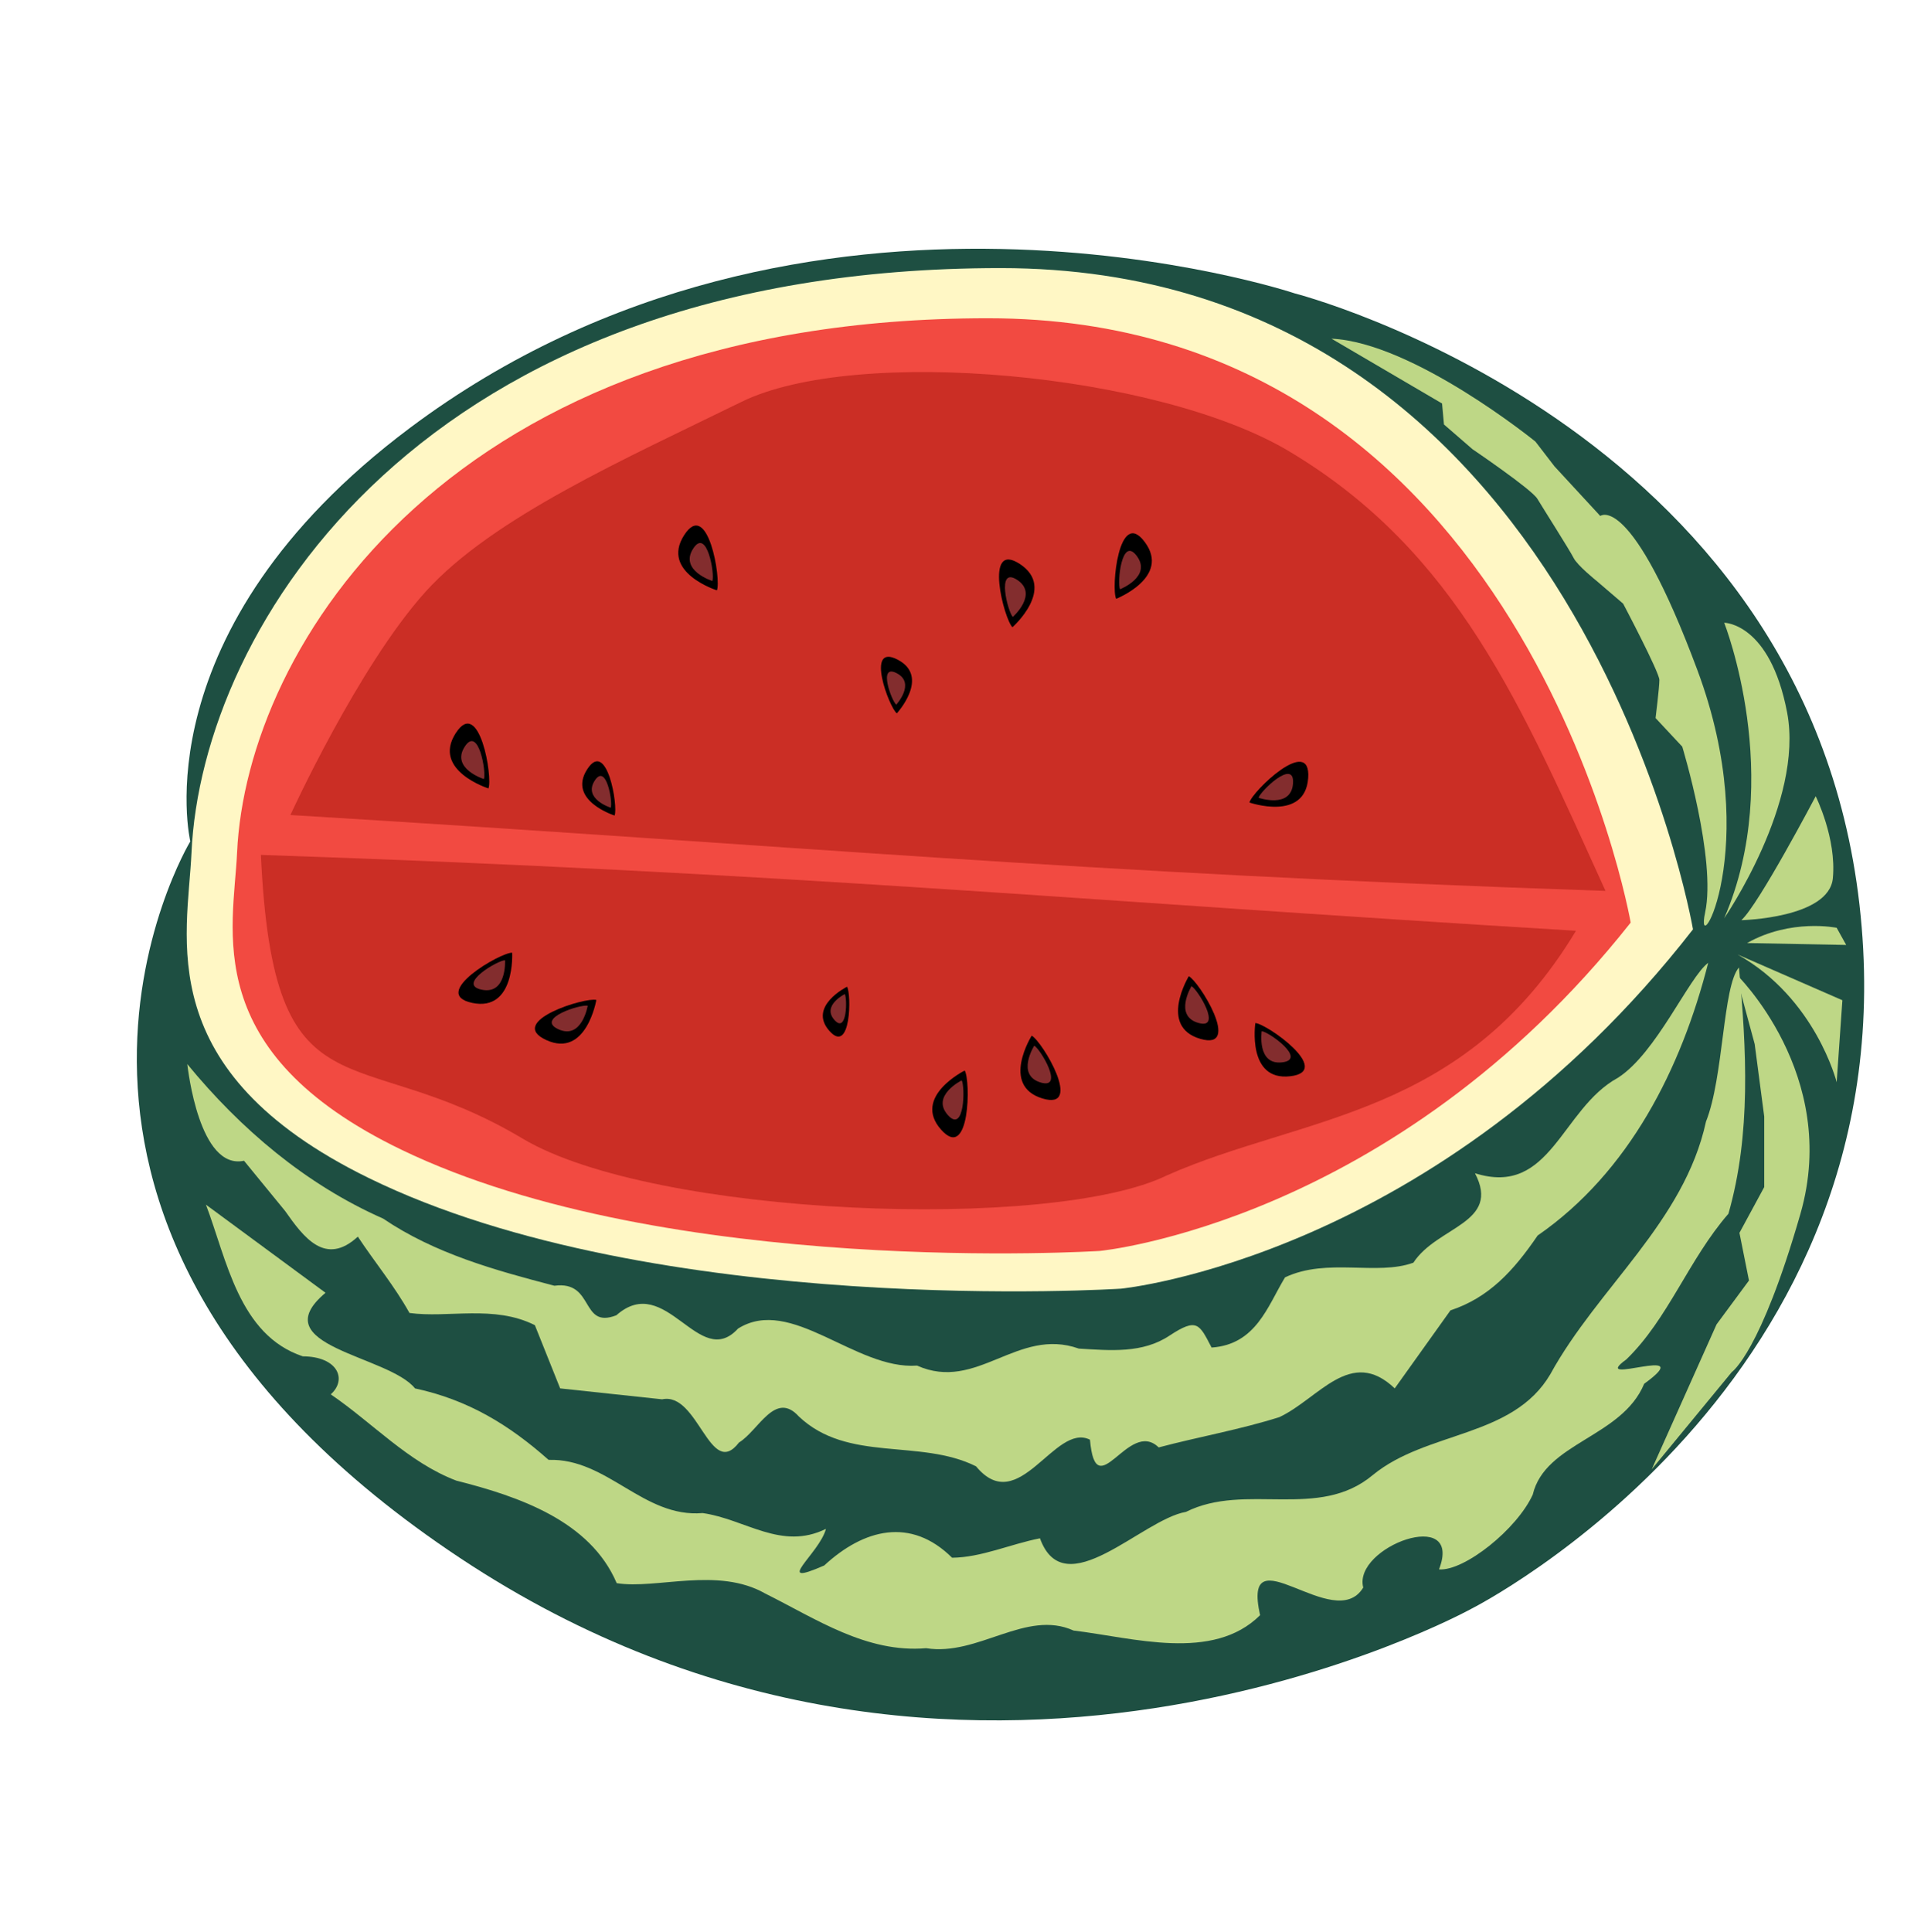 <?xml version="1.0" encoding="UTF-8" standalone="no"?>
<!-- Created with Inkscape (http://www.inkscape.org/) -->

<svg
   xmlns:dc="http://purl.org/dc/elements/1.1/"
   xmlns:cc="http://creativecommons.org/ns#"
   xmlns:rdf="http://www.w3.org/1999/02/22-rdf-syntax-ns#"
   xmlns:svg="http://www.w3.org/2000/svg"
   xmlns="http://www.w3.org/2000/svg"
   xmlns:sodipodi="http://sodipodi.sourceforge.net/DTD/sodipodi-0.dtd"
   xmlns:inkscape="http://www.inkscape.org/namespaces/inkscape"
   width="71.97"
   height="72"
   viewBox="0 0 71.97 72"
   id="svg6874"
   version="1.1"
   inkscape:version="0.91 r13725"
   sodipodi:docname="sandia.svg"
   inkscape:export-filename="/home/alumno/paquetes/src/buenComer/img/sandia.png"
   inkscape:export-xdpi="90"
   inkscape:export-ydpi="90">
  <defs
     id="defs6876">
    <filter
       style="color-interpolation-filters:sRGB"
       inkscape:label="Drop Shadow"
       id="filter4979">
      <feFlood
         result="flood"
         flood-color="rgb(0,0,0)"
         flood-opacity="0.8"
         id="feFlood4981" />
      <feComposite
         result="composite1"
         operator="in"
         in="flood"
         in2="SourceGraphic"
         id="feComposite4983" />
      <feGaussianBlur
         result="blur"
         stdDeviation="4.9"
         id="feGaussianBlur4985" />
      <feOffset
         result="offset"
         dy="7.1"
         dx="1.4"
         id="feOffset4987" />
      <feComposite
         result="composite2"
         operator="over"
         in="SourceGraphic"
         in2="offset"
         id="feComposite4989" />
    </filter>
    <filter
       id="filter4979-7"
       inkscape:label="Drop Shadow"
       style="color-interpolation-filters:sRGB">
      <feFlood
         id="feFlood4981-5"
         flood-opacity="0.8"
         flood-color="rgb(0,0,0)"
         result="flood" />
      <feComposite
         id="feComposite4983-3"
         in2="SourceGraphic"
         in="flood"
         operator="in"
         result="composite1" />
      <feGaussianBlur
         id="feGaussianBlur4985-5"
         stdDeviation="4.9"
         result="blur" />
      <feOffset
         id="feOffset4987-6"
         dx="1.4"
         dy="7.1"
         result="offset" />
      <feComposite
         id="feComposite4989-2"
         in2="offset"
         in="SourceGraphic"
         operator="over"
         result="composite2" />
    </filter>
    <filter
       id="filter4979-6"
       inkscape:label="Drop Shadow"
       style="color-interpolation-filters:sRGB">
      <feFlood
         id="feFlood4981-0"
         flood-opacity="0.8"
         flood-color="rgb(0,0,0)"
         result="flood" />
      <feComposite
         id="feComposite4983-6"
         in2="SourceGraphic"
         in="flood"
         operator="in"
         result="composite1" />
      <feGaussianBlur
         id="feGaussianBlur4985-2"
         stdDeviation="4.9"
         result="blur" />
      <feOffset
         id="feOffset4987-61"
         dx="1.4"
         dy="7.1"
         result="offset" />
      <feComposite
         id="feComposite4989-8"
         in2="offset"
         in="SourceGraphic"
         operator="over"
         result="composite2" />
    </filter>
    <filter
       id="filter4979-75"
       inkscape:label="Drop Shadow"
       style="color-interpolation-filters:sRGB">
      <feFlood
         id="feFlood4981-3"
         flood-opacity="0.8"
         flood-color="rgb(0,0,0)"
         result="flood" />
      <feComposite
         id="feComposite4983-5"
         in2="SourceGraphic"
         in="flood"
         operator="in"
         result="composite1" />
      <feGaussianBlur
         id="feGaussianBlur4985-6"
         stdDeviation="4.9"
         result="blur" />
      <feOffset
         id="feOffset4987-2"
         dx="1.4"
         dy="7.1"
         result="offset" />
      <feComposite
         id="feComposite4989-9"
         in2="offset"
         in="SourceGraphic"
         operator="over"
         result="composite2" />
    </filter>
    <filter
       inkscape:collect="always"
       id="filter4137-5"
       x="-0.053"
       width="1.105"
       y="-0.136"
       height="1.273"
       style="color-interpolation-filters:sRGB">
      <feGaussianBlur
         inkscape:collect="always"
         stdDeviation="3.815"
         id="feGaussianBlur4139-45" />
    </filter>
    <filter
       inkscape:collect="always"
       id="filter3808-35"
       x="-0.118"
       width="1.236"
       y="-0.072"
       height="1.144"
       style="color-interpolation-filters:sRGB">
      <feGaussianBlur
         inkscape:collect="always"
         stdDeviation="0.162"
         id="feGaussianBlur3810-09" />
    </filter>
    <filter
       inkscape:collect="always"
       id="filter3808-0-8"
       x="-0.118"
       width="1.236"
       y="-0.072"
       height="1.144"
       style="color-interpolation-filters:sRGB">
      <feGaussianBlur
         inkscape:collect="always"
         stdDeviation="0.162"
         id="feGaussianBlur3810-0-62" />
    </filter>
    <filter
       inkscape:collect="always"
       id="filter3808-3-2"
       x="-0.118"
       width="1.236"
       y="-0.072"
       height="1.144"
       style="color-interpolation-filters:sRGB">
      <feGaussianBlur
         inkscape:collect="always"
         stdDeviation="0.162"
         id="feGaussianBlur3810-7-1" />
    </filter>
    <filter
       inkscape:collect="always"
       id="filter3808-3-8-6"
       x="-0.118"
       width="1.236"
       y="-0.072"
       height="1.144"
       style="color-interpolation-filters:sRGB">
      <feGaussianBlur
         inkscape:collect="always"
         stdDeviation="0.162"
         id="feGaussianBlur3810-7-4-1" />
    </filter>
    <filter
       inkscape:collect="always"
       id="filter3808-3-4-3"
       x="-0.118"
       width="1.236"
       y="-0.072"
       height="1.144"
       style="color-interpolation-filters:sRGB">
      <feGaussianBlur
         inkscape:collect="always"
         stdDeviation="0.162"
         id="feGaussianBlur3810-7-9-6" />
    </filter>
    <filter
       inkscape:collect="always"
       id="filter3808-3-4-5-2"
       x="-0.118"
       width="1.236"
       y="-0.072"
       height="1.144"
       style="color-interpolation-filters:sRGB">
      <feGaussianBlur
         inkscape:collect="always"
         stdDeviation="0.162"
         id="feGaussianBlur3810-7-9-3-6" />
    </filter>
    <filter
       inkscape:collect="always"
       id="filter4137-7-4"
       x="-0.053"
       width="1.105"
       y="-0.136"
       height="1.273"
       style="color-interpolation-filters:sRGB">
      <feGaussianBlur
         inkscape:collect="always"
         stdDeviation="3.815"
         id="feGaussianBlur4139-4-9" />
    </filter>
    <filter
       inkscape:collect="always"
       id="filter3808-3-4-8-80"
       x="-0.118"
       width="1.236"
       y="-0.072"
       height="1.144"
       style="color-interpolation-filters:sRGB">
      <feGaussianBlur
         inkscape:collect="always"
         stdDeviation="0.162"
         id="feGaussianBlur3810-7-9-5-7" />
    </filter>
    <filter
       inkscape:collect="always"
       id="filter3808-3-4-8-8-12"
       x="-0.118"
       width="1.236"
       y="-0.072"
       height="1.144"
       style="color-interpolation-filters:sRGB">
      <feGaussianBlur
         inkscape:collect="always"
         stdDeviation="0.162"
         id="feGaussianBlur3810-7-9-5-0-9" />
    </filter>
    <filter
       inkscape:collect="always"
       id="filter3808-3-4-8-8-1-2"
       x="-0.118"
       width="1.236"
       y="-0.072"
       height="1.144"
       style="color-interpolation-filters:sRGB">
      <feGaussianBlur
         inkscape:collect="always"
         stdDeviation="0.162"
         id="feGaussianBlur3810-7-9-5-0-2-0" />
    </filter>
    <filter
       inkscape:collect="always"
       id="filter3808-3-4-8-8-4-6"
       x="-0.118"
       width="1.236"
       y="-0.072"
       height="1.144"
       style="color-interpolation-filters:sRGB">
      <feGaussianBlur
         inkscape:collect="always"
         stdDeviation="0.162"
         id="feGaussianBlur3810-7-9-5-0-6-0" />
    </filter>
    <filter
       inkscape:collect="always"
       id="filter3808-3-4-8-8-13-3"
       x="-0.118"
       width="1.236"
       y="-0.072"
       height="1.144"
       style="color-interpolation-filters:sRGB">
      <feGaussianBlur
         inkscape:collect="always"
         stdDeviation="0.162"
         id="feGaussianBlur3810-7-9-5-0-61-1" />
    </filter>
    <filter
       inkscape:collect="always"
       id="filter3808-3-4-8-8-13-2-6"
       x="-0.118"
       width="1.236"
       y="-0.072"
       height="1.144"
       style="color-interpolation-filters:sRGB">
      <feGaussianBlur
         inkscape:collect="always"
         stdDeviation="0.162"
         id="feGaussianBlur3810-7-9-5-0-61-6-1" />
    </filter>
    <filter
       inkscape:collect="always"
       id="filter3808-0-0-4"
       x="-0.118"
       width="1.236"
       y="-0.072"
       height="1.144"
       style="color-interpolation-filters:sRGB">
      <feGaussianBlur
         inkscape:collect="always"
         stdDeviation="0.162"
         id="feGaussianBlur3810-0-6-11" />
    </filter>
    <filter
       inkscape:collect="always"
       id="filter3808-0-0-8-5"
       x="-0.118"
       width="1.236"
       y="-0.072"
       height="1.144"
       style="color-interpolation-filters:sRGB">
      <feGaussianBlur
         inkscape:collect="always"
         stdDeviation="0.162"
         id="feGaussianBlur3810-0-6-1-9" />
    </filter>
    <filter
       inkscape:collect="always"
       id="filter4327-0"
       style="color-interpolation-filters:sRGB">
      <feGaussianBlur
         inkscape:collect="always"
         stdDeviation="0.559"
         id="feGaussianBlur4329-9" />
    </filter>
    <filter
       inkscape:collect="always"
       id="filter4323-3"
       style="color-interpolation-filters:sRGB">
      <feGaussianBlur
         inkscape:collect="always"
         stdDeviation="0.559"
         id="feGaussianBlur4325-3" />
    </filter>
    <filter
       inkscape:collect="always"
       id="filter4413-5"
       style="color-interpolation-filters:sRGB">
      <feGaussianBlur
         inkscape:collect="always"
         stdDeviation="0.469"
         id="feGaussianBlur4415-6" />
    </filter>
    <filter
       inkscape:collect="always"
       id="filter4409-8"
       x="-0.121"
       width="1.242"
       y="-0.027"
       height="1.053"
       style="color-interpolation-filters:sRGB">
      <feGaussianBlur
         inkscape:collect="always"
         stdDeviation="0.469"
         id="feGaussianBlur4411-3" />
    </filter>
    <filter
       inkscape:collect="always"
       id="filter4405-8"
       style="color-interpolation-filters:sRGB">
      <feGaussianBlur
         inkscape:collect="always"
         stdDeviation="0.469"
         id="feGaussianBlur4407-4" />
    </filter>
    <filter
       inkscape:collect="always"
       id="filter4401-7"
       x="-0.08"
       width="1.159"
       y="-0.417"
       height="1.833"
       style="color-interpolation-filters:sRGB">
      <feGaussianBlur
         inkscape:collect="always"
         stdDeviation="0.469"
         id="feGaussianBlur4403-0" />
    </filter>
    <filter
       inkscape:collect="always"
       id="filter4397-5"
       style="color-interpolation-filters:sRGB">
      <feGaussianBlur
         inkscape:collect="always"
         stdDeviation="0.469"
         id="feGaussianBlur4399-0" />
    </filter>
    <filter
       inkscape:collect="always"
       id="filter4393-9"
       style="color-interpolation-filters:sRGB">
      <feGaussianBlur
         inkscape:collect="always"
         stdDeviation="0.469"
         id="feGaussianBlur4395-8" />
    </filter>
  </defs>
  <sodipodi:namedview
     id="base"
     pagecolor="#ffffff"
     bordercolor="#666666"
     borderopacity="1.0"
     inkscape:pageopacity="0.0"
     inkscape:pageshadow="2"
     inkscape:zoom="5.6"
     inkscape:cx="-41.650715"
     inkscape:cy="32.369087"
     inkscape:document-units="px"
     inkscape:current-layer="g7112"
     showgrid="false"
     fit-margin-top="1"
     fit-margin-left="1"
     fit-margin-right="1"
     fit-margin-bottom="1"
     units="px"
     inkscape:window-width="1440"
     inkscape:window-height="824"
     inkscape:window-x="0"
     inkscape:window-y="27"
     inkscape:window-maximized="1" />
  <g
     inkscape:label="Capa 1"
     inkscape:groupmode="layer"
     id="layer1"
     transform="translate(-139.107,-741.531)">
    <g
       id="g7112">
      <g
         transform="matrix(0.699,0,0,0.699,43.507,224.128)"
         id="layer1-7"
         inkscape:label="Capa 1">
        <g
           id="g7112-0">
          <g
             inkscape:label="Capa 1"
             id="layer1-2"
             transform="matrix(0.374,0,0,0.374,131.041,741.243)">
            <g
               transform="translate(-221.464,-6.579)"
               id="g4425-2"
               style="filter:url(#filter4979-75)">
              <path
                 sodipodi:nodetypes="cscscsc"
                 inkscape:connector-curvature="0"
                 id="path4165-9"
                 d="m 262.504,116.642 c 0,0 -33.051,54.685 38.46,102.159 71.511,47.474 144.224,7.211 144.224,7.211 0,0 63.098,-31.85 55.286,-100.356 -7.812,-68.507 -80.525,-87.136 -80.525,-87.136 0,0 -69.521,-23.277 -126.196,19.23 -38.46,28.845 -31.249,58.892 -31.249,58.892 z"
                 style="fill:#1e4f42;fill-opacity:1;stroke:none" />
              <path
                 sodipodi:nodetypes="cssscc"
                 inkscape:connector-curvature="0"
                 id="path2996-3-1"
                 d="m 476.739,129.184 c 0,0 -16.095,-94.266 -98.718,-94.266 -82.622,0 -113.912,51.248 -115.35,83.368 -0.537,11.988 -5.902,31.059 25.216,46.316 40.977,20.091 107.302,15.802 107.302,15.802 0,0 45.067,-4.359 81.549,-51.22 z"
                 style="fill:#fff7c5;fill-opacity:1;stroke:none" />
              <path
                 sodipodi:nodetypes="cssscc"
                 inkscape:connector-curvature="0"
                 id="path2996-2"
                 d="m 467.856,128.216 c 0,0 -14.939,-86.147 -91.624,-86.147 -76.686,0 -105.727,46.834 -107.061,76.188 -0.498,10.955 -5.478,28.384 23.404,42.327 38.033,18.361 99.592,14.441 99.592,14.441 0,0 41.829,-3.984 75.69,-46.808 z"
                 style="fill:#f24a41;fill-opacity:1;stroke:none" />
              <path
                 sodipodi:nodetypes="cssscc"
                 inkscape:connector-curvature="0"
                 id="path4131-53"
                 d="m 276.775,112.885 c 0,0 9.69,-21.221 19.267,-31.831 9.577,-10.61 28.657,-19.023 45.033,-27.061 16.375,-8.038 59.361,-4.136 78.084,7.042 24,14.329 33.089,36.225 45.108,62.666 -76.392,-2.582 -114.31,-6.392 -187.492,-10.817 z"
                 style="fill:#cb2e25;fill-opacity:1;stroke:none;filter:url(#filter4137-5)" />
              <g
                 transform="translate(192.043,-29.662)"
                 id="g3812-8">
                <path
                   style="fill:#000000;fill-opacity:1;stroke:none"
                   d="m 145.537,110.516 c 0,0 -8.074,-2.55 -4.674,-7.861 3.399,-5.312 5.312,6.374 4.674,7.861 z"
                   id="path3768-89"
                   inkscape:connector-curvature="0" />
                <path
                   style="fill:#832d2e;fill-opacity:1;stroke:none;filter:url(#filter3808-35)"
                   d="m 144.887,109.185 c 0,0 -4.731,-1.494 -2.739,-4.606 1.992,-3.112 3.112,3.735 2.739,4.606 z"
                   id="path3768-6-1"
                   inkscape:connector-curvature="0" />
              </g>
              <g
                 id="g3812-0-2"
                 transform="translate(159.471,-1.426)">
                <path
                   style="fill:#000000;fill-opacity:1;stroke:none"
                   d="m 145.537,110.516 c 0,0 -8.074,-2.55 -4.674,-7.861 3.399,-5.312 5.312,6.374 4.674,7.861 z"
                   id="path3768-8-22"
                   inkscape:connector-curvature="0" />
                <path
                   style="fill:#832d2e;fill-opacity:1;stroke:none;filter:url(#filter3808-0-8)"
                   d="m 144.887,109.185 c 0,0 -4.731,-1.494 -2.739,-4.606 1.992,-3.112 3.112,3.735 2.739,4.606 z"
                   id="path3768-6-3-9"
                   inkscape:connector-curvature="0" />
              </g>
              <g
                 id="g3812-2-3"
                 transform="matrix(0.837,0,0,0.837,201.177,20.456)">
                <path
                   style="fill:#000000;fill-opacity:1;stroke:none"
                   d="m 145.537,110.516 c 0,0 -8.074,-2.55 -4.674,-7.861 3.399,-5.312 5.312,6.374 4.674,7.861 z"
                   id="path3768-0-4"
                   inkscape:connector-curvature="0" />
                <path
                   style="fill:#832d2e;fill-opacity:1;stroke:none;filter:url(#filter3808-3-2)"
                   d="m 144.887,109.185 c 0,0 -4.731,-1.494 -2.739,-4.606 1.992,-3.112 3.112,3.735 2.739,4.606 z"
                   id="path3768-6-6-8"
                   inkscape:connector-curvature="0" />
              </g>
              <g
                 id="g3812-2-0-8"
                 transform="matrix(-0.726,0.417,0.417,0.726,422.807,-42.533)">
                <path
                   style="fill:#000000;fill-opacity:1;stroke:none"
                   d="m 145.537,110.516 c 0,0 -8.074,-2.55 -4.674,-7.861 3.399,-5.312 5.312,6.374 4.674,7.861 z"
                   id="path3768-0-6-9"
                   inkscape:connector-curvature="0" />
                <path
                   style="fill:#832d2e;fill-opacity:1;stroke:none;filter:url(#filter3808-3-8-6)"
                   d="m 144.887,109.185 c 0,0 -4.731,-1.494 -2.739,-4.606 1.992,-3.112 3.112,3.735 2.739,4.606 z"
                   id="path3768-6-6-5-3"
                   inkscape:connector-curvature="0" />
              </g>
              <g
                 id="g3812-2-8-5"
                 transform="matrix(-0.906,0.403,0.403,0.906,467.037,-72.666)">
                <path
                   style="fill:#000000;fill-opacity:1;stroke:none"
                   d="m 145.537,110.516 c 0,0 -8.074,-2.55 -4.674,-7.861 3.399,-5.312 5.312,6.374 4.674,7.861 z"
                   id="path3768-0-8-89"
                   inkscape:connector-curvature="0" />
                <path
                   style="fill:#832d2e;fill-opacity:1;stroke:none;filter:url(#filter3808-3-4-3)"
                   d="m 144.887,109.185 c 0,0 -4.731,-1.494 -2.739,-4.606 1.992,-3.112 3.112,3.735 2.739,4.606 z"
                   id="path3768-6-6-3-5"
                   inkscape:connector-curvature="0" />
              </g>
              <g
                 id="g3812-2-8-4-4"
                 transform="matrix(-0.989,0.069,0.069,0.989,530.813,-37.278)">
                <path
                   style="fill:#000000;fill-opacity:1;stroke:none"
                   d="m 145.537,110.516 c 0,0 -8.074,-2.55 -4.674,-7.861 3.399,-5.312 5.312,6.374 4.674,7.861 z"
                   id="path3768-0-8-9-6"
                   inkscape:connector-curvature="0" />
                <path
                   style="fill:#832d2e;fill-opacity:1;stroke:none;filter:url(#filter3808-3-4-5-2)"
                   d="m 144.887,109.185 c 0,0 -4.731,-1.494 -2.739,-4.606 1.992,-3.112 3.112,3.735 2.739,4.606 z"
                   id="path3768-6-6-3-0-5"
                   inkscape:connector-curvature="0" />
              </g>
              <path
                 transform="matrix(-1,0,0,-1,545.993,340.764)"
                 sodipodi:nodetypes="ccscc"
                 inkscape:connector-curvature="0"
                 id="path4131-5-9"
                 d="m 85.934,211.379 c 16.075,-26.703 38.989,-26.304 58.291,-34.854 16.375,-8.037 73.183,-5.939 91.905,5.239 24,14.329 35.493,1.972 37.296,40.432 C 197.033,219.613 159.115,215.803 85.934,211.379 Z"
                 style="fill:#cb2e25;fill-opacity:1;stroke:none;filter:url(#filter4137-7-4)" />
              <g
                 id="g3812-2-8-0-85"
                 transform="matrix(-0.796,-0.592,-0.592,0.796,594.777,109.29)">
                <path
                   style="fill:#000000;fill-opacity:1;stroke:none"
                   d="m 145.537,110.516 c 0,0 -8.074,-2.55 -4.674,-7.861 3.399,-5.312 5.312,6.374 4.674,7.861 z"
                   id="path3768-0-8-8-81"
                   inkscape:connector-curvature="0" />
                <path
                   style="fill:#832d2e;fill-opacity:1;stroke:none;filter:url(#filter3808-3-4-8-80)"
                   d="m 144.887,109.185 c 0,0 -4.731,-1.494 -2.739,-4.606 1.992,-3.112 3.112,3.735 2.739,4.606 z"
                   id="path3768-6-6-3-6-6"
                   inkscape:connector-curvature="0" />
              </g>
              <g
                 id="g3812-2-8-0-8-1"
                 transform="matrix(0.434,-0.892,-0.892,-0.434,449.761,320.324)">
                <path
                   style="fill:#000000;fill-opacity:1;stroke:none"
                   d="m 145.537,110.516 c 0,0 -8.074,-2.55 -4.674,-7.861 3.399,-5.312 5.312,6.374 4.674,7.861 z"
                   id="path3768-0-8-8-8-53"
                   inkscape:connector-curvature="0" />
                <path
                   style="fill:#832d2e;fill-opacity:1;stroke:none;filter:url(#filter3808-3-4-8-8-12)"
                   d="m 144.887,109.185 c 0,0 -4.731,-1.494 -2.739,-4.606 1.992,-3.112 3.112,3.735 2.739,4.606 z"
                   id="path3768-6-6-3-6-8-65"
                   inkscape:connector-curvature="0" />
              </g>
              <g
                 inkscape:transform-center-y="-2.7042072"
                 id="g3812-2-8-0-8-8-1"
                 transform="matrix(0.747,-0.653,-0.653,-0.747,368.308,313.458)">
                <path
                   style="fill:#000000;fill-opacity:1;stroke:none"
                   d="m 145.537,110.516 c 0,0 -8.074,-2.55 -4.674,-7.861 3.399,-5.312 5.312,6.374 4.674,7.861 z"
                   id="path3768-0-8-8-8-5-5"
                   inkscape:connector-curvature="0" />
                <path
                   style="fill:#832d2e;fill-opacity:1;stroke:none;filter:url(#filter3808-3-4-8-8-1-2)"
                   d="m 144.887,109.185 c 0,0 -4.731,-1.494 -2.739,-4.606 1.992,-3.112 3.112,3.735 2.739,4.606 z"
                   id="path3768-6-6-3-6-8-4-6"
                   inkscape:connector-curvature="0" />
              </g>
              <g
                 id="g3812-2-8-0-8-86-3"
                 transform="matrix(0.756,-0.642,-0.642,-0.756,343.384,321.324)">
                <path
                   style="fill:#000000;fill-opacity:1;stroke:none"
                   d="m 145.537,110.516 c 0,0 -8.074,-2.55 -4.674,-7.861 3.399,-5.312 5.312,6.374 4.674,7.861 z"
                   id="path3768-0-8-8-8-2-9"
                   inkscape:connector-curvature="0" />
                <path
                   style="fill:#832d2e;fill-opacity:1;stroke:none;filter:url(#filter3808-3-4-8-8-4-6)"
                   d="m 144.887,109.185 c 0,0 -4.731,-1.494 -2.739,-4.606 1.992,-3.112 3.112,3.735 2.739,4.606 z"
                   id="path3768-6-6-3-6-8-6-1"
                   inkscape:connector-curvature="0" />
              </g>
              <g
                 id="g3812-2-8-0-8-6-2"
                 transform="matrix(0.98,-0.153,-0.153,-0.98,247.193,279.88)">
                <path
                   style="fill:#000000;fill-opacity:1;stroke:none"
                   d="m 145.537,110.516 c 0,0 -8.074,-2.55 -4.674,-7.861 3.399,-5.312 5.312,6.374 4.674,7.861 z"
                   id="path3768-0-8-8-8-3-2"
                   inkscape:connector-curvature="0" />
                <path
                   style="fill:#832d2e;fill-opacity:1;stroke:none;filter:url(#filter3808-3-4-8-8-13-3)"
                   d="m 144.887,109.185 c 0,0 -4.731,-1.494 -2.739,-4.606 1.992,-3.112 3.112,3.735 2.739,4.606 z"
                   id="path3768-6-6-3-6-8-42-5"
                   inkscape:connector-curvature="0" />
              </g>
              <g
                 id="g3812-2-8-0-8-6-0-2"
                 transform="matrix(0.732,-0.114,-0.114,-0.732,262.2,234.851)">
                <path
                   style="fill:#000000;fill-opacity:1;stroke:none"
                   d="m 145.537,110.516 c 0,0 -8.074,-2.55 -4.674,-7.861 3.399,-5.312 5.312,6.374 4.674,7.861 z"
                   id="path3768-0-8-8-8-3-7-0"
                   inkscape:connector-curvature="0" />
                <path
                   style="fill:#832d2e;fill-opacity:1;stroke:none;filter:url(#filter3808-3-4-8-8-13-2-6)"
                   d="m 144.887,109.185 c 0,0 -4.731,-1.494 -2.739,-4.606 1.992,-3.112 3.112,3.735 2.739,4.606 z"
                   id="path3768-6-6-3-6-8-42-9-5"
                   inkscape:connector-curvature="0" />
              </g>
              <g
                 id="g3812-0-7-5"
                 transform="matrix(-0.354,-0.935,0.935,-0.354,256.578,307.712)">
                <path
                   style="fill:#000000;fill-opacity:1;stroke:none"
                   d="m 145.537,110.516 c 0,0 -8.074,-2.55 -4.674,-7.861 3.399,-5.312 5.312,6.374 4.674,7.861 z"
                   id="path3768-8-2-7"
                   inkscape:connector-curvature="0" />
                <path
                   style="fill:#832d2e;fill-opacity:1;stroke:none;filter:url(#filter3808-0-0-4)"
                   d="m 144.887,109.185 c 0,0 -4.731,-1.494 -2.739,-4.606 1.992,-3.112 3.112,3.735 2.739,4.606 z"
                   id="path3768-6-3-6-5"
                   inkscape:connector-curvature="0" />
              </g>
              <g
                 id="g3812-0-7-0-4"
                 transform="matrix(-0.137,-0.991,0.991,-0.137,230.808,298.616)">
                <path
                   style="fill:#000000;fill-opacity:1;stroke:none"
                   d="m 145.537,110.516 c 0,0 -8.074,-2.55 -4.674,-7.861 3.399,-5.312 5.312,6.374 4.674,7.861 z"
                   id="path3768-8-2-0-5"
                   inkscape:connector-curvature="0" />
                <path
                   style="fill:#832d2e;fill-opacity:1;stroke:none;filter:url(#filter3808-0-0-8-5)"
                   d="m 144.887,109.185 c 0,0 -4.731,-1.494 -2.739,-4.606 1.992,-3.112 3.112,3.735 2.739,4.606 z"
                   id="path3768-6-3-6-1-9"
                   inkscape:connector-curvature="0" />
              </g>
              <path
                 inkscape:connector-curvature="0"
                 id="path4169-3"
                 d="m 400.567,203.033 c -4.325,-4.207 -8.945,8.59 -9.8,-1.099 -5.042,-2.525 -10.124,11.208 -16.245,3.792 -8.018,-3.995 -18.288,-0.484 -25.264,-7.11 -3.382,-3.733 -5.745,2.026 -8.525,3.716 -4.145,5.402 -5.802,-7.261 -10.962,-6.155 -4.845,-0.519 -9.691,-1.038 -14.536,-1.557 -1.202,-3.005 -2.404,-6.009 -3.606,-9.014 -5.837,-2.935 -12.405,-0.974 -17.878,-1.741 -2.12,-3.821 -4.949,-7.228 -7.361,-10.878 -4.646,4.282 -7.743,0.071 -10.37,-3.66 -1.952,-2.386 -3.904,-4.771 -5.856,-7.157 -6.39,1.357 -7.991,-13.07 -8.092,-13.783 7.59,9.248 16.914,17.171 27.918,22.024 7.387,4.999 15.918,7.353 24.424,9.575 5.778,-0.764 3.649,6.217 8.829,4.213 7.094,-6.274 11.775,7.978 17.349,1.897 7.557,-4.754 16.727,5.916 25.524,5.273 8.544,3.817 14.29,-5.539 23.068,-2.422 4.451,0.265 9.093,0.729 12.968,-1.878 3.915,-2.568 4.219,-1.599 5.957,1.73 6.373,-0.44 8,-5.949 10.472,-10.009 6.012,-2.833 13.09,-0.192 18.298,-2.09 3.395,-5.212 12.522,-5.611 8.779,-12.751 10.823,3.408 12.293,-9.199 20.379,-13.607 5.498,-3.519 10.126,-14.366 12.874,-16.388 -3.828,15.033 -11.262,29.844 -24.316,38.873 -3.458,5.068 -6.967,8.866 -12.432,10.672 -2.648,3.707 -5.295,7.413 -7.943,11.12 -6.291,-5.998 -10.816,1.456 -16.447,4.097 -5.611,1.777 -11.493,2.803 -17.205,4.316 z"
                 style="fill:#bed786;fill-opacity:1;stroke:none;filter:url(#filter4327-0)" />
              <path
                 inkscape:connector-curvature="0"
                 id="path4173-2"
                 d="m 264.732,168.427 c 5.684,4.188 11.367,8.376 17.051,12.564 -9.084,7.609 8.99,8.904 12.753,13.628 7.581,1.629 13.42,5.199 19.048,10.19 8.378,-0.261 13.495,8.294 21.966,7.583 6.095,0.865 11.207,5.385 17.576,2.252 -0.903,3.511 -7.805,8.525 -0.247,5.219 5.632,-5.205 12.342,-6.948 18.233,-1.103 4.186,-0.046 8.334,-1.948 12.525,-2.77 3.491,9.64 14.527,-2.692 20.817,-3.767 8.51,-4.249 18.908,1.241 26.645,-5.26 7.707,-6.321 19.919,-5.258 25.288,-14.341 6.793,-12.403 19.081,-21.685 22.209,-36.046 2.515,-6.272 2.382,-19.309 4.695,-21.96 1.079,11.642 1.75,23.775 -1.5,35.106 -5.667,6.512 -8.612,15.033 -14.558,20.771 -5.603,4.058 10.696,-2.443 2.548,3.468 -3.187,7.67 -14.125,8.356 -15.885,15.799 -2.233,4.914 -9.743,10.931 -13.368,10.661 3.523,-9.047 -12.323,-3.205 -10.8,2.588 -4.12,6.792 -17.427,-8.214 -14.706,3.942 -6.746,6.691 -18.097,3.202 -26.594,2.187 -6.767,-3.059 -13.611,3.705 -21.011,2.518 -8.524,0.72 -15.721,-4.197 -22.957,-7.8 -6.758,-3.849 -15.471,-0.57 -21.163,-1.47 -3.78,-8.875 -13.933,-12.359 -22.88,-14.622 -6.827,-2.6 -11.913,-8.223 -17.89,-12.294 2.371,-2.12 1.014,-5.392 -3.983,-5.419 -9.108,-3.041 -10.831,-13.778 -13.812,-21.623 z"
                 style="fill:#bed786;fill-opacity:1;stroke:none;filter:url(#filter4323-3)" />
              <g
                 transform="translate(289.038,11.531)"
                 id="g4417-1">
                <path
                   style="fill:#bed786;fill-opacity:1;stroke:none;filter:url(#filter4413-5)"
                   d="m 136.163,33.448 15.763,9.241 0.272,2.99 4.077,3.533 c 0,0 8.425,5.707 9.241,7.066 0.815,1.359 4.62,7.338 5.164,8.425 0.544,1.087 3.261,3.261 3.261,3.261 l 3.805,3.261 c 0,0 5.164,9.784 5.164,10.871 0,1.087 -0.544,5.436 -0.544,5.436 l 3.805,4.077 c 0,0 4.892,16.035 3.261,23.645 -1.631,7.61 8.425,-8.969 -1.087,-34.516 -9.512,-25.548 -13.861,-22.014 -13.861,-22.014 l -6.523,-7.066 -2.718,-3.533 c 0,0 -17.394,-14.133 -29.081,-14.676 z"
                   id="path4357-1"
                   inkscape:connector-curvature="0" />
                <path
                   style="fill:#bed786;fill-opacity:1;stroke:none;filter:url(#filter4409-8)"
                   d="m 192.15,116.07 c 0,0 11.415,-16.579 8.969,-29.353 -2.446,-12.774 -8.969,-12.774 -8.969,-12.774 0,0 8.697,22.014 0,42.126 z"
                   id="path4359-9"
                   inkscape:connector-curvature="0" />
                <path
                   style="fill:#bed786;fill-opacity:1;stroke:none;filter:url(#filter4405-8)"
                   d="m 194.597,116.342 c 2.446,-2.174 10.6,-17.666 10.6,-17.666 0,0 2.99,5.979 2.446,11.687 -0.544,5.707 -13.046,5.979 -13.046,5.979 z"
                   id="path4361-1"
                   inkscape:connector-curvature="0" />
                <path
                   style="fill:#bed786;fill-opacity:1;stroke:none;filter:url(#filter4401-7)"
                   d="m 195.412,119.603 14.133,0.272 -1.359,-2.446 c 0,0 -6.523,-1.359 -12.774,2.174 z"
                   id="path4363-4"
                   inkscape:connector-curvature="0" />
                <path
                   style="fill:#bed786;fill-opacity:1;stroke:none;filter:url(#filter4397-5)"
                   d="m 194.053,121.234 14.948,6.523 -0.815,11.687 c 0,0 -2.99,-11.958 -14.133,-18.209 z"
                   id="path4365-5"
                   inkscape:connector-curvature="0" />
                <path
                   style="fill:#bed786;fill-opacity:1;stroke:none;filter:url(#filter4393-9)"
                   d="m 193.781,123.952 c 0,0 14.948,14.404 9.241,34.245 -5.707,19.84 -9.784,22.558 -9.784,22.558 l -11.415,13.861 9.241,-20.655 4.62,-6.251 -1.359,-6.795 3.533,-6.523 0,-10.056 -1.359,-10.328 z"
                   id="path4367-4"
                   inkscape:connector-curvature="0" />
              </g>
            </g>
          </g>
        </g>
      </g>
    </g>
  </g>
</svg>
